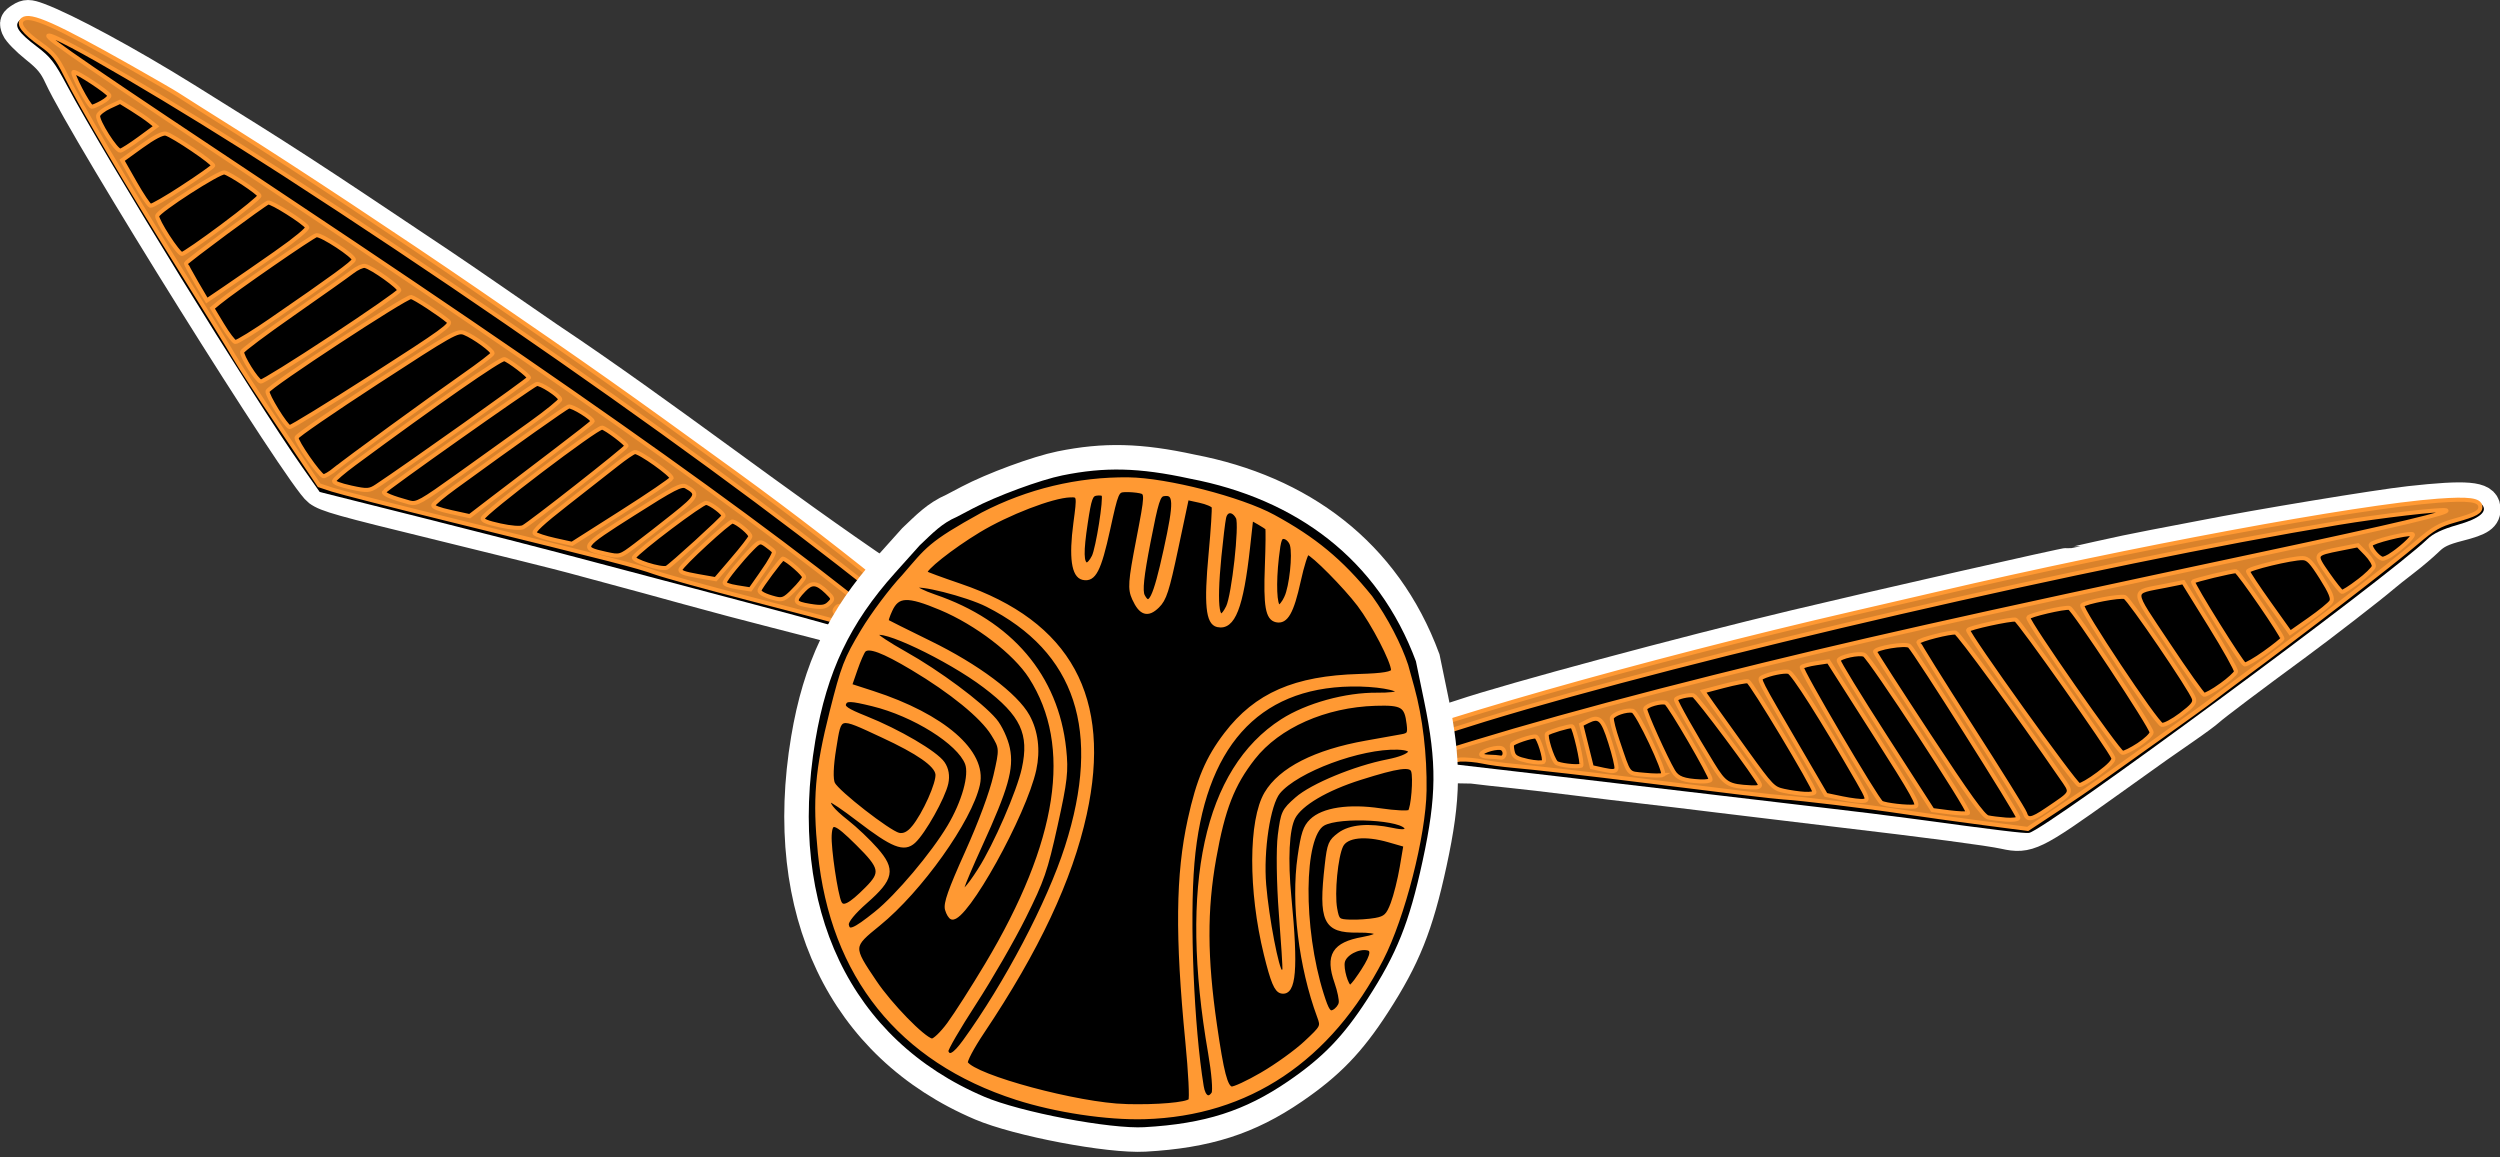 <svg xmlns:rdf="http://www.w3.org/1999/02/22-rdf-syntax-ns#" xmlns="http://www.w3.org/2000/svg" height="100%" width="100%" version="1.1" xmlns:cc="http://creativecommons.org/ns#" xmlns:dc="http://purl.org/dc/elements/1.1/" viewBox="0 0 1224.817 566.982" preserveAspectRatio="xMinYMin slice">
<rect x="0" y="0" width="1224.817" height="566.982" fill="#333333" stroke="none"/>
<g transform="matrix(.977 .214 -.214 .977 74.972 27.505)">
<path d="m393.88 202.61c-8.574-0.435-25.433-1.107-37.465-1.493-12.031-0.386-32.282-1.271-45-1.967-12.719-0.695-28.75-1.509-35.625-1.809-6.875-0.299-17-0.788-22.5-1.086-5.5-0.298-35.554-1.155-66.787-1.905-50.379-1.21-57.361-1.621-61.876-3.641-9.7-4.34-148.7-146.49-167.36-171.16-3.958-5.236-7.032-7.641-14.376-11.254-5.138-2.528-10.143-5.82-11.122-7.317-1.598-2.442-1.508-2.993 0.878-5.379 2.251-2.251 3.557-2.534 8.529-1.844 14.17 1.965 47.687 11.611 78.997 22.735 58.198 20.678 62.587 22.33 139.38 52.478 6.188 2.429 17.719 7.081 25.625 10.337 7.906 3.256 23.094 9.458 33.75 13.783 63.863 25.004 125.89 55.119 188.12 79.756 95.969 37.99 187.64 62.332 270.63 15.256 6.531-3.675 14.406-8.202 17.5-10.061 21.762-13.075 99.326-53.291 150-77.774 38.019-18.368 123.3-58.434 124.38-58.434 0.223 0 6.285-2.78 13.471-6.178 7.186-3.398 18.625-8.53 25.42-11.405 6.795-2.875 16.854-7.186 22.354-9.58 25.328-11.026 80.38-32.973 95.626-38.121 26.641-8.997 35.162-10.113 36.84-4.828 1.315 4.144-0.832 6.456-10.513 11.324-7.439 3.74-10.407 6.052-13.156 10.247-1.952 2.979-6.166 8.511-9.365 12.292-3.198 3.781-6.91 8.341-8.248 10.132-4.226 5.656-24.557 29.986-34.327 41.079-17.933 20.361-33.227 38.18-35.084 40.877-1.027 1.491-5.502 6.59-9.945 11.332-8.274 8.83-10.231 10.975-31.642 34.707-29.142 32.301-31.793 34.39-43.584 34.356-7.505-0.021-36.959 2.469-83.478 7.059-17.531 1.73-43.125 4.184-56.875 5.455s-30.625 2.901-37.5 3.622c-6.875 0.722-22.063 2.183-33.75 3.247-11.688 1.064-25.75 2.465-31.25 3.113-5.5 0.648-13.938 1.527-18.75 1.954-120.86 25.468-221.81 4.667-311.92 0.095z" stroke="#fff" stroke-width="15" fill="#e8e7d7"/>
<path d="m528.88 417.49c-44.077-7.211-74.115-37.531-85.027-85.826-7.472-33.074-3.383-63.564 12.121-90.369l5.722-9.892-2.801-2.113c-4.626-3.49-44.01-24.522-48.721-26.019-2.406-0.765-31.938-2.546-65.626-3.959s-73.626-3.136-88.751-3.828c-15.125-0.693-50.642-1.966-78.926-2.83l-51.425-1.57-11.075-10.168c-30.734-28.2-126.86-127.74-152.59-158-8.265-9.71-10.725-11.759-18.386-15.308-10.221-4.735-13.093-7.459-11.144-10.569 4.115-6.568 34.232 1.16 109.23 28.029 153.07 54.837 357.97 143.49 414.63 179.4 20.668 13.097 17.19 12.542 27.699 4.422 11.267-8.705 26.274-16.206 39.494-19.739 14.351-3.836 41.759-3.87 57.137-0.072 18.528 4.576 32.482 11.99 45.631 24.243l6.518 6.074 10.082-7.476c40.1-29.732 160.15-92.381 303.76-158.52 124.75-57.456 206.16-88.906 214.86-83.004 3.873 2.629 0.505 7.019-9.502 12.385-6.707 3.596-10.701 6.679-12.855 9.922-15 22.607-152.26 179.18-159.83 182.34-1.888 0.787-14.995 2.031-58.275 5.532-9.625 0.779-28.188 2.501-41.25 3.827-13.063 1.326-35.844 3.566-50.625 4.977s-50.791 4.959-80.021 7.885l-53.145 5.319-18.73 11.281c-28.104 16.926-31.976 19.61-31.356 21.729 0.302 1.031 2.776 6.938 5.498 13.125 9.728 22.11 13.2 45.804 10.329 70.495-5.933 51.037-33.046 85.296-76.326 96.446-13.616 3.508-40.747 4.404-56.295 1.861z"/>
<g stroke="#000">
<path d="m462.72 230.18-3.337-2.66c-1.835-1.463-13.549-8.214-26.031-15.002l-22.694-12.342-15.68-0.889c-8.624-0.489-32.555-1.51-53.18-2.269-20.625-0.759-42-1.921-47.5-2.581-10.371-1.245-17.857-1.514-104.38-3.751-28.531-0.737-54.924-1.655-58.651-2.04l-6.775-0.699-24.5-23.476c-13.493-12.9-26.72-25.93-29.41-28.94-2.691-3.01-18.941-19.81-36.112-37.344-33.312-34.011-63.535-66.58-74.467-80.244-5.559-6.95-8.033-8.938-14.587-11.724-10.112-4.297-13.764-7.505-11.563-10.156 2.899-3.493 15.943-0.808 56.298 11.591 12.17 3.74 23.702 7.416 25.625 8.171 1.923 0.754 16.605 6.084 32.627 11.844 30.696 11.036 89.329 33.674 130.25 50.291 65.506 26.601 79.439 32.474 144.38 60.857 62.056 27.124 127.77 60.647 146.76 74.863 0 0 131.7 6.147 163.84 5.153 0.708-0.437 6.043-4.383 11.857-8.768 28.103-21.196 131.14-76.549 226.76-121.82 12.812-6.066 30.044-14.246 38.295-18.178 87.671-41.788 191.12-85.456 229.34-96.811 14.478-4.301 19.75-4.768 20.87-1.848 0.998 2.6-1.071 4.436-10.835 9.611-6.668 3.535-9.47 6.091-15.625 14.262-9.348 12.408-46.19 56.285-71.189 84.78-3.619 4.125-8.198 9.469-10.175 11.875-1.978 2.406-11.761 13.354-21.741 24.329-9.98 10.975-20.672 22.787-23.76 26.25-3.088 3.463-10.967 11.804-17.51 18.537l-11.896 12.241-21.865 1.871c-12.026 1.029-29.74 2.388-39.365 3.02-17.639 1.158-51.687 4.42-58.889 5.641-3.481 0.591-29.364 3.094-70.487 6.819-22.874 2.072-52.34 5.085-62.239 6.365-5.013 0.648-11.763 1.181-15 1.185-3.238 0.004-8.136 0.611-10.887 1.35-4.844 1.301-45.697 24.992-52.632 30.521l-3.429 2.734c-151.53-24.942-175.13 1.086-180.51-2.619zm193.64-11.864c35.309-22.565 87.586-51.061 155.7-84.871 62.03-30.791 111.01-53.637 248.49-115.91 62.406-28.265 87.682-40.434 84.217-40.544-2.759-0.087-30.789 9.585-50.085 17.283-110.27 43.996-295.8 131.82-387.87 183.6-36.536 20.548-69.376 42.17-69.376 45.678 0 1.336 2.313 4.63 3.25 4.63 0.138 0 7.197-4.439 15.688-9.866zm-187.73 4.295c2.065-2.488 1.294-3.383-8.399-9.755-51.32-33.73-221.15-108.79-385.31-170.28-58.833-22.039-124.98-43.587-127.15-41.42-1.18 1.183 22.523 10.766 133.4 53.927 187.31 72.92 299.55 121.92 367.5 160.45 8.594 4.873 16.259 8.869 17.035 8.879 0.775 0.01 2.089-0.8 2.92-1.801zm-74.33-28.899c-3.748-2.833-8.226-3.639-9.427-1.697-1.692 2.738-0.135 3.669 6.063 3.627 5.505-0.037 5.711-0.155 3.364-1.929zm323.91 0.719c2.285 0 2.211-3.64-0.091-4.523-1.994-0.765-9.44 3.139-9.44 4.949 0 0.625 1.758 0.785 3.906 0.355s4.68-0.781 5.625-0.781zm-355.76-5.87c2.047-3.228 3.723-6.577 3.723-7.442 0-1.241-9.844-6.689-12.086-6.689-0.645 0-7.914 16.096-7.914 17.525 0 1.288 3.094 2.14 8.465 2.33 3.574 0.127 4.56-0.596 7.813-5.725zm18.382 2.485c1.714-2.591 1.569-2.916-2.355-5.308-5.796-3.534-8.195-3.208-11.069 1.505-3.971 6.513-3.413 7.362 4.556 6.937 5.633-0.3 7.407-0.927 8.867-3.134zm-34.973-8.391c2.276-5.445 3.7-10.26 3.164-10.7-0.536-0.44-2.522-1.457-4.413-2.261-3.235-1.375-3.613-1.184-6.392 3.218-4.031 6.385-9.545 17.386-9.545 19.043 0 0.851 2.433 1.216 6.524 0.979l6.524-0.378 4.138-9.9zm393.49 9.203c0.76-1.229-4.903-11.178-6.362-11.178-1.867 0-10.558 5.233-10.558 6.358 0 0.719 0.582 2.395 1.294 3.725 1.034 1.933 2.65 2.418 8.051 2.418 3.716 0 7.125-0.595 7.574-1.322zm-439.95-0.884c1.526-1.042 21.781-29.644 21.781-30.756 0-1.198-7.212-4.543-9.626-4.465-1.885 0.061-27.574 30.006-28.888 33.674-0.632 1.763 14.384 3.151 16.733 1.547zm30.696-10.918c3.328-6.188 6.058-11.946 6.068-12.796 0.016-1.388-7.451-5.329-10.096-5.329-1.467 0-19.887 26.315-19.887 28.41 0 1.308 2.055 1.615 8.932 1.332l8.932-0.367 6.05-11.25zm427.63 9.792c0.939-0.555-7.285-17.917-8.487-17.917-1.379 0-10.425 5.02-11.145 6.186-0.776 1.256 4.877 11.192 7.335 12.89 1.288 0.89 10.261 0.044 12.297-1.159zm-475.63-6.355c3.393-3.953 10.236-12.193 15.207-18.31 9.549-11.752 9.79-13.02 2.876-15.096-2.476-0.743-5.564 1.812-22.5 18.616-21.641 21.473-21.822 21.923-8.816 21.958 7.059 0.019 7.069 0.014 13.233-7.168zm-10.07-14.326c11.219-11.145 20.389-20.848 20.378-21.563-0.026-1.675-18.429-9.483-20.378-8.646-0.812 0.349-4.096 3.832-7.297 7.74-3.201 3.908-12.075 14.657-19.721 23.887-10.001 12.073-13.453 17.065-12.305 17.794 0.878 0.557 5.495 1.021 10.26 1.032l8.664 0.019 20.398-20.263zm502.9 18.33c0-1.063-2.58-6.407-5.734-11.875-6.1-10.576-8.037-11.725-12.998-7.707l-2.76 2.235 4.77 9.64 4.77 9.64h5.976c4.559 0 5.976-0.459 5.976-1.933zm-548.47-0.879c2.717-2.112 40.968-48.508 40.968-49.692 0-0.979-11.432-6.246-13.557-6.246-2.405 0-47.632 53.07-47.672 55.938-0.015 1.109 2.627 1.562 9.114 1.562 5.403 0 9.957-0.638 11.147-1.562zm571.41-0.944c1.394-1.31-18.819-27.494-21.225-27.494-3.136 0-9.218 3.718-9.218 5.635 0 1.002 2.304 5.628 5.121 10.28 9.593 15.849 7.833 14.418 16.544 13.444 4.241-0.474 8.191-1.314 8.778-1.866zm-607.75-17.19c9.138-10.141 22.134-24.559 28.879-32.041 6.745-7.482 12.076-14.167 11.846-14.857-0.59-1.771-11.501-5.876-12.95-4.872-2.743 1.9-61.731 66.5-61.731 67.604 0 1.137 4.365 1.919 13.358 2.394 3.635 0.192 5.433-1.399 20.598-18.228zm18.781 7.603c5.026-5.959 16.03-18.91 24.451-28.778 8.422-9.869 15.313-18.232 15.313-18.585 0-1.403-11.568-5.495-13.052-4.617-1.403 0.831-21.247 22.6-46.011 50.475-4.641 5.224-8.438 10.137-8.438 10.919 0 0.934 3.186 1.421 9.299 1.421h9.299l9.139-10.835zm-56.703 6.139c12.515-12.907 61.467-66.784 61.467-67.651 0-0.984-11.642-6.403-13.755-6.403-1.947 0-27.955 28.077-60.946 65.793-4.29 4.905-7.8 9.545-7.8 10.313 0 0.896 3.168 1.395 8.846 1.395 8.014 0 9.161-0.324 12.188-3.446zm664.28 2.644c2.578-0.426 4.688-1.29 4.688-1.919 0-1.688-27.437-31.587-29.403-32.042-2.304-0.532-9.347 3.245-9.347 5.013 0 1.412 14.848 21.434 19.977 26.938 2.71 2.908 5.899 3.364 14.086 2.01zm-685.96-6.385c4.915-6.167 37.254-42.629 51.723-58.317 6.279-6.809 11.417-12.876 11.417-13.482 0-1.376-10.581-6.019-15.648-6.866-3.542-0.592-5.778 1.403-36.563 32.624-18.034 18.29-32.79 34.039-32.79 34.998 0 1.874 14.799 15.64 16.875 15.697 0.688 0.019 2.931-2.075 4.986-4.653zm710.93 3.89c3.241-0.536 4.383-1.243 3.75-2.322-1.672-2.848-39.468-35.631-41.08-35.631-2.248 0-7.956 2.725-7.956 3.799 0 0.99 12.508 14.987 24.253 27.139 8.079 8.36 9.676 8.892 21.033 7.015zm26.324-2.512c2.604-0.43 4.573-1.264 4.375-1.852-0.954-2.837-41.767-46.081-43.44-46.027-1.056 0.034-6.07 2.186-11.141 4.783l-9.221 4.721 5.471 5.045c3.009 2.775 12.783 11.581 21.721 19.57 15.621 13.962 16.468 14.525 21.875 14.533 3.094 0.005 7.756-0.343 10.36-0.773zm28.917-2.807c2.139-0.838 1.602-1.817-4.923-8.975-24.142-26.483-42.434-44.909-44.582-44.909-2.383 0-8.973 2.927-11.963 5.313-1.768 1.411-2.336 0.721 25.16 30.625l17.527 19.063 8.19-0.088c4.505-0.048 9.271-0.511 10.591-1.029zm25.099-2.691c2.154-0.808-1.588-5.046-27.069-30.655l-29.569-29.718-5.731 2.189c-3.152 1.204-6.049 2.704-6.439 3.334-0.718 1.162 49.581 55.534 52.318 56.554 1.886 0.703 13.182-0.463 16.489-1.703zm26.014-2.424c1.19-1.081-63.248-64.189-66.195-64.828-2.653-0.575-11.694 3.557-11.694 5.345 0 0.774 13.641 14.996 30.313 31.606l30.313 30.199 8.125-0.701c4.469-0.385 8.581-1.115 9.139-1.622zm18.812-0.813c3.19-0.437 5.8-1.379 5.8-2.092 0-1.435-66.965-69.165-70.072-70.873-2.107-1.158-16.54 4.623-15.905 6.37 0.193 0.531 15.646 15.912 34.339 34.178 25.521 24.938 34.742 33.212 37.013 33.212 1.664 0 5.635-0.358 8.825-0.795zm18.391-8.893c11.214-11.842 10.933-10.401 3.401-17.456-27.09-25.379-63.795-57.857-65.387-57.857-2.45 0-16.858 7.228-16.855 8.456 0.001 0.506 15.226 16.107 33.832 34.67s34.375 34.735 35.042 35.938c1.89 3.411 3.902 2.654 9.966-3.75zm-846.47-32.05c29-29.015 32.689-33.142 30.616-34.245-4.874-2.594-18.489-7.764-20.385-7.742-2.341 0.028-58.847 57.779-58.847 60.145 0 1.939 12.467 14.833 14.341 14.833 0.716 0 16.139-14.846 34.275-32.991zm867.6 9.284c4.365-5.039 6.128-8 5.436-9.133-2.131-3.489-59.535-55.91-61.225-55.91-2.372 0-21.674 8.867-21.674 9.956 0 1.929 67.22 62.545 69.359 62.545 0.904 0 4.551-3.356 8.104-7.457zm-891.35-23.36c15.189-15.574 27.616-28.985 27.616-29.803 0-1.542-15.382-8.132-18.982-8.132-1.125 0-3.569 1.828-5.431 4.062s-12.6 14.028-23.861 26.209c-11.262 12.181-20.476 22.847-20.476 23.703 0 2.009 10.053 12.276 12.019 12.276 0.824 0 13.926-12.742 29.115-28.316zm-29.627-3.25c23.727-25.353 32.277-35.019 32.277-36.479 0-1.8-18.113-8.727-20.462-7.825-1.699 0.652-33.8 35.101-39.521 42.412l-2.681 3.426 6.513 6.887c3.582 3.788 7.206 6.887 8.052 6.887 0.847 0 7.981-6.891 15.855-15.313zm937.11 8.581c2.959-3.015 5.185-6.316 4.948-7.337-0.587-2.523-50.377-50.932-52.384-50.932-2.477 0-18.673 7.738-18.673 8.922 0 2.051 57.024 54.828 59.239 54.828 0.82 0 3.911-2.467 6.87-5.481zm-942.42-40.593c7.397-8.032 12.504-14.557 11.875-15.169-2.149-2.091-19.876-8.494-21.304-7.696-1.642 0.918-32.921 36.722-32.924 37.686-0.001 0.344 3.118 4 6.931 8.125l6.933 7.5 7.755-8.175c4.265-4.49 13.596-14.512 20.735-22.265zm959.52 21.773c4.719-5.524 5.575-7.232 4.566-9.116-2.004-3.745-41.321-40.928-43.696-41.324-2.349-0.393-18.345 6.441-19.518 8.339-1.014 1.641 47.895 48.899 50.606 48.899 1.229 0 4.847-3.059 8.041-6.797zm-988.26-28.692c8.288-9.551 14.809-17.786 14.491-18.301-0.855-1.382-16.5-7.459-19.205-7.459-2.515 0-27.646 25.266-27.646 27.794 0 2.154 14.069 16.091 15.826 15.677 0.805-0.19 8.245-8.16 16.533-17.711zm1004.4 10.355c3.158-3.512 5.741-7.139 5.741-8.06 0-0.921-7.785-9.696-17.301-19.5l-17.301-17.825-8.012 3.527c-16.223 7.143-16.935 4.384 7.139 27.688 11.605 11.234 21.75 20.454 22.546 20.49 0.796 0.036 4.03-2.808 7.188-6.32zm-1027.5-24.748c6.691-6.811 12.213-12.858 12.271-13.438 0.129-1.281-22.433-10.261-26.026-10.359-1.636-0.045-5.362 3.061-10.335 8.616l-7.777 8.687 8.46 9.402c4.653 5.171 9.086 9.419 9.851 9.438 0.765 0.02 6.865-5.537 13.557-12.347zm1045 4.67c3.839-4.242 6.98-8.123 6.98-8.625 0-1.393-27.774-27.412-29.261-27.412-1.354 0-19.49 8.823-19.49 9.482 0 1.45 31.848 34.122 33.333 34.196 0.802 0.04 4.599-3.398 8.438-7.641zm26.46-31.497c0.583-1.738-1.246-4.39-7.161-10.387-6.52-6.61-8.503-7.941-11.068-7.433-5.234 1.037-25.214 10.762-24.781 12.062 0.223 0.669 6.312 6.571 13.531 13.113l13.125 11.896 7.786-8.459c4.282-4.652 8.138-9.509 8.568-10.793zm-1097.2 7.967 6.524-7.411-3.469-1.736c-1.908-0.955-6.348-2.749-9.868-3.987l-6.399-2.25-4.538 3.462c-2.496 1.904-4.538 4.362-4.538 5.461 0 2.632 12.411 15.159 14.301 14.434 0.806-0.309 4.401-3.897 7.989-7.973zm-21.904-13.174c1.93-1.698 3.225-3.549 2.876-4.113-0.906-1.466-17.987-8.02-19.546-7.5-1.296 0.432 10.727 14.816 12.322 14.741 0.461-0.022 2.417-1.429 4.347-3.127zm1130-7.345c3.177-3.719 5.777-7.649 5.777-8.732s-2.211-3.434-4.914-5.222l-4.914-3.252-7.899 3.445c-12.296 5.363-12.288 5.333-3.522 13.449 4.202 3.891 8.103 7.074 8.667 7.074s3.627-3.043 6.804-6.762zm13.467-16.676c4.865-5.296 8.879-11.563 7.406-11.563-2.915 0-18.846 7.937-18.846 9.39 0 1.658 4.737 5.435 6.954 5.545 0.731 0.036 2.75-1.481 4.486-3.372z" stroke="#f93" stroke-width="2" fill="#d9822b"/>
<g transform="translate(-10.798 -49.252)">
<path d="m516.56 465.96c-73.109-13.812-118.89-72.698-123.11-158.37-1.738-35.256 4.468-61.985 21.293-91.711l9.118-16.111c5.053-7.37 8.666-13.614 16.317-19.171l6.469-5.451c10.379-8.746 30.077-21.339 40.784-26.074 20.264-8.962 37.584-12.31 63.786-12.332 54.273-1.45 102.18 19.304 132.58 66.798l8.349 18.73c12.937 29.022 16.417 45.684 16.505 79.03 0.083 31.617-2.717 48.4-12.367 74.118-7.894 21.038-15.781 33.836-30.499 49.481-18.451 19.614-37.263 30.521-66.862 38.762-17.139 4.772-62.585 6.043-82.38 2.303z" stroke="#fff" stroke-width="12"/>
<path d="m533.14 457.21c-59.576-5.721-100.95-39.124-119.77-96.708-8.158-24.95-10.056-39.24-9.127-68.7 0.719-22.805 1.31-26.655 6.422-41.831 3.096-9.193 9.336-22.881 13.865-30.417 8.61-15.756 8.646-18.18 31.221-37.971 19.269-16.046 41.98-27.044 66.184-32.05 18.3-3.784 55.715-2.441 73.15 2.627 21.773 6.329 37.009 14.005 55.051 28.492 9.658 8.674 19.007 20.037 24.185 28.833l5.254 9.962c7.126 13.512 13.119 30.814 16.609 47.947 4.376 21.484 2.936 62.972-2.952 85.082-14.279 53.616-47.619 88.277-96.7 100.53-17.866 4.461-43.223 6.145-63.387 4.209zm53.15-7.493c15.162-2.901 28.941-7.183 30.326-9.425 0.521-0.843-2.911-13.447-7.626-28.009-15.976-49.34-22.092-78.765-22.092-106.29 0-20.042 2.122-31.35 8.398-44.764 10.316-22.046 27.05-34.171 57.694-41.805 11.44-2.85 15.938-4.684 15.543-6.338-1.022-4.275-14.363-20.299-23.15-27.806-8.506-7.266-27.285-19.429-29.998-19.429-0.754 0-1.371 6.532-1.371 14.516 0 15.568-1.711 21.072-6.552 21.072-4.472 0-6.755-5.583-10.255-25.081-1.724-9.601-3.413-17.703-3.755-18.007-0.342-0.303-2.443-1.113-4.669-1.798l-4.048-1.247 1.506 14.17c3.14 29.537 1.411 40.437-6.414 40.437-4.915 0-7.763-8.778-10.775-33.213-1.466-11.895-3.052-22.253-3.525-23.018-0.472-0.764-3.749-1.389-7.282-1.389h-6.423l0.168 25.058c0.144 21.522-0.266 25.722-2.905 29.761-3.683 5.636-7.194 5.304-12-1.134-3.147-4.217-3.638-7.569-4.155-28.386-0.568-22.864-0.701-23.603-4.237-23.582-2.008 0.014-5.366 0.483-7.464 1.045-3.673 0.984-3.813 1.736-3.813 20.424 0 20.61-1.427 25.958-6.925 25.958-4.8 0-7.975-8.589-9.373-25.354-1.151-13.795-1.178-13.858-5.461-12.784-8.516 2.137-28.005 15.009-40.051 26.45-11.396 10.826-22.627 24.604-21.059 25.835 0.371 0.291 8.408 1.403 17.859 2.472 56.219 6.354 83.65 37.891 83.65 96.178 0 32.809-8.47 70.03-26.185 115.07-3.285 8.353-5.348 15.813-4.584 16.578 5.747 5.747 58.054 8.221 81 3.83zm-83.876-13.988c13.917-31.845 25.852-75.206 28.564-103.77 5.655-59.567-15.344-95.149-63.486-107.58-10.798-2.787-36.503-3.584-36.503-1.132 0 0.812 4.642 2.001 10.316 2.643 39.152 4.43 66.81 25.477 78.1 59.431 3.441 10.348 3.937 15.108 3.89 37.283-0.049 22.913-0.594 27.574-5.533 47.261-3.013 12.012-9.641 32.901-14.727 46.418-5.087 13.517-8.843 25.233-8.348 26.034 1.953 3.16 4.365 1.103 7.728-6.593zm-9.28-6.78c2.382-5.359 7.725-19.871 11.871-32.247 22.26-66.432 19.192-114.01-9.178-142.38-10.029-10.029-31.475-20.076-50.186-23.512-17.466-3.207-22.162-1.985-23.968 6.234-0.642 2.923-0.904 5.495-0.582 5.716 0.322 0.221 10.499 2.812 22.616 5.757 25.396 6.172 46.965 15.971 54.801 24.895 5.627 6.409 8.725 15.21 8.74 24.829 0.034 22.459-17.074 79.449-23.851 79.449-0.792 0-2.257-1.526-3.256-3.392-1.389-2.596-0.542-9.46 3.608-29.234 3.351-15.969 5.479-31.145 5.569-39.726 0.143-13.58 0.019-14.016-5.624-19.84-6.937-7.16-24.249-15.93-45.321-22.959-16.025-5.346-23.38-6.374-25.145-3.517-0.562 0.91-1.468 5.414-2.012 10.01l-0.99 8.356 11.656 1.143c36.161 3.546 59.954 16.539 59.954 32.736 0 17.883-16.567 56.741-32.932 77.24-10.915 13.673-10.919 13.647 4.365 28.249 9.725 9.292 28.914 21.941 33.283 21.941 1.238 0 4.199-4.385 6.582-9.745zm133.81 5.577c0.522-1.36-2.101-9.939-5.828-19.066-31.579-77.312-31.673-135.05-0.267-166.46 10.195-10.195 27.661-19.392 42.741-22.508 5.363-1.108 9.751-2.624 9.751-3.37 0-2.141-11.724-1.538-23.335 1.199-45.187 10.654-64.706 45.429-57.3 102.08 3.639 27.832 16.974 78.539 27.859 105.93 2.024 5.092 4.889 6.074 6.381 2.188zm21.299-14.368c6.04-5.534 13.929-14.342 17.532-19.574 6.47-9.395 6.515-9.568 3.618-14.086-13.999-21.837-24.399-51.542-26.048-74.403-0.828-11.487-0.493-14.68 1.929-18.377 4.29-6.548 16.232-11.142 31.723-12.203 7.366-0.505 13.818-1.605 14.337-2.445 1.205-1.95-0.817-16.898-2.697-19.94-1.792-2.899-7.563-0.793-24.518 8.949-15.19 8.728-25.897 18.666-27.89 25.885-1.73 6.264 0.718 20.874 6.497 38.79 10.785 33.432 12.415 45.778 6.042 45.778-2.597 0-5.25-3.784-11.351-16.196-14.144-28.771-21.421-62.437-16.631-76.951 4.298-13.023 19.043-25.119 42.387-34.774 6.991-2.891 14.397-5.957 16.459-6.813 3.318-1.378 3.546-2.136 1.987-6.608-3.017-8.654-5.189-9.4-18.001-6.181-23.937 6.013-44.171 20.839-52.779 38.672-7.168 14.851-9.167 27.54-8.206 52.079 1.012 25.827 6.088 48.527 17.862 79.872 8.258 21.985 11.611 28.588 14.516 28.588 1.239 0 7.195-4.528 13.235-10.062zm-201.55-36.61c8.323-10.297 20.914-34.179 25.87-49.076 4.406-13.24 5.197-27.017 1.846-32.132-5.97-9.111-30.516-17.9-51.379-18.397-10.982-0.261-13.202 0.142-13.679 2.485-0.46 2.258 1.814 3.193 11.808 4.854 17.12 2.845 37.178 9.371 41.671 13.557 2.434 2.268 3.753 5.495 3.753 9.183 0 7.065-5.717 25.863-9.496 31.225-3.72 5.278-9.451 4.335-28.819-4.741-8.114-3.803-15.091-6.576-15.504-6.164-1.623 1.623 1.871 4.547 10.279 8.602 4.839 2.334 12.421 6.919 16.849 10.188 10.585 7.815 10.662 12.158 0.46 26.016-4.661 6.331-7.196 11.336-6.57 12.968 1.548 4.033 4.084 2.349 12.911-8.57zm-6.999-10.753c5.944-9.339 4.906-11.655-9.247-20.634-13.176-8.359-15.446-8.513-14.22-0.963 1.028 6.333 9.185 27.822 11.833 31.171 2.247 2.842 5.37 0.272 11.635-9.572zm238.68 5.107c-0.029-1.517-1.932-5.809-4.228-9.537-7.305-11.86-5.193-17.984 8.094-23.47 9.625-3.975 7.635-6.039-3.357-3.484-15.575 3.62-18.832-0.627-21.673-28.259-1.044-10.15-0.789-11.565 2.833-15.764 4.3-4.985 13.04-7.72 24.88-7.785 5.109-0.028 7.128-0.685 6.636-2.159-1.625-4.865-33.519 0.266-40.408 6.5-9.029 8.171 0.242 52.189 17.218 81.745 4.273 7.44 5.607 8.664 7.618 6.995 1.341-1.113 2.415-3.265 2.385-4.782zm-30.45-10.11c0-0.779-3.436-12.79-7.636-26.692-4.2-13.902-8.093-30.612-8.65-37.138-0.972-11.363-0.79-12.169 4.314-19.143 5.859-8.005 24.605-21.044 39.587-27.534 11.29-4.891 13.274-9.443 3.314-7.603-17.999 3.326-46.056 21.385-52.457 33.766-3.511 6.79-2.034 29.791 2.951 45.935 4.837 15.665 15.202 39.825 17.085 39.825 0.821 0 1.494-0.637 1.494-1.417zm36.297-4.091c4.355-10.756 4.738-14.829 1.396-14.829-4.817 0-10.577 4.923-10.577 9.04 0 3.499 4.22 11.296 6.114 11.296 0.461 0 1.841-2.478 3.068-5.508zm-192.48-11.82c4.895-13.343 10.419-41.395 10.419-52.905 0-17.664-6.277-25.833-27.319-35.555-20.351-9.402-57.415-17.946-57.415-13.233 0 0.719 7.054 3.448 15.676 6.065 18.02 5.469 41.598 16.09 50.081 22.561 3.203 2.443 7.349 7.893 9.216 12.111 4.051 9.159 3.427 19.266-3.036 49.181-2.282 10.56-4.149 20.436-4.149 21.947 0 4.487 2.685 0.303 6.527-10.17zm-36.228-13.099c3.895-7.532 7.368-24.231 5.877-28.26-1.609-4.349-11.382-8.405-30.406-12.62-23.66-5.242-22.588-5.786-21.707 11.016 0.467 8.892 1.666 15.398 3.178 17.242 3.083 3.759 31.69 17.431 36.702 17.54 2.507 0.055 4.635-1.591 6.355-4.918zm230.81-4.338c4.545-1.898 5.552-3.392 6.465-9.589 0.595-4.037 0.842-12.298 0.548-18.357l-0.534-11.015-8.473-0.549c-12.109-0.784-20.889 2.174-22.222 7.487-1.441 5.742 0.714 23.744 3.698 30.885 2.296 5.495 2.714 5.714 8.773 4.578 3.499-0.656 8.785-2.204 11.745-3.441zm-139.24-155.05c0-24.28-1.124-28.664-6.793-26.488-2.435 0.934-2.715 4.012-2.232 24.544 0.4 17.029 1.207 24.262 2.937 26.343 4.689 5.638 6.088 0.034 6.088-24.398zm35.832 20.824c1.524-6.074-2.164-40.904-4.649-43.897-2.982-3.593-6.611-2.784-6.605 1.474 0.005 2.097 0.818 10.677 1.811 19.066 3.035 25.626 6.638 34.537 9.443 23.358zm-69.522-9.994c1.111-4.426-0.365-29.345-1.824-30.805-0.424-0.424-2.055-0.279-3.623 0.323-2.461 0.944-2.726 3.004-1.933 15.038 0.953 14.467 2.256 19.875 4.787 19.875 0.815 0 1.981-1.994 2.593-4.43zm96.411-0.722c1.266-5.766-0.42-21.227-2.812-25.775-0.858-1.631-2.782-2.966-4.276-2.966-2.319 0-2.557 1.55-1.624 10.592 1.317 12.765 4.075 23.302 6.099 23.302 0.814 0 1.99-2.319 2.612-5.152z" stroke="#f93" stroke-width="2" fill="#f93"/>
</g>
</g>
</g>
</svg>
